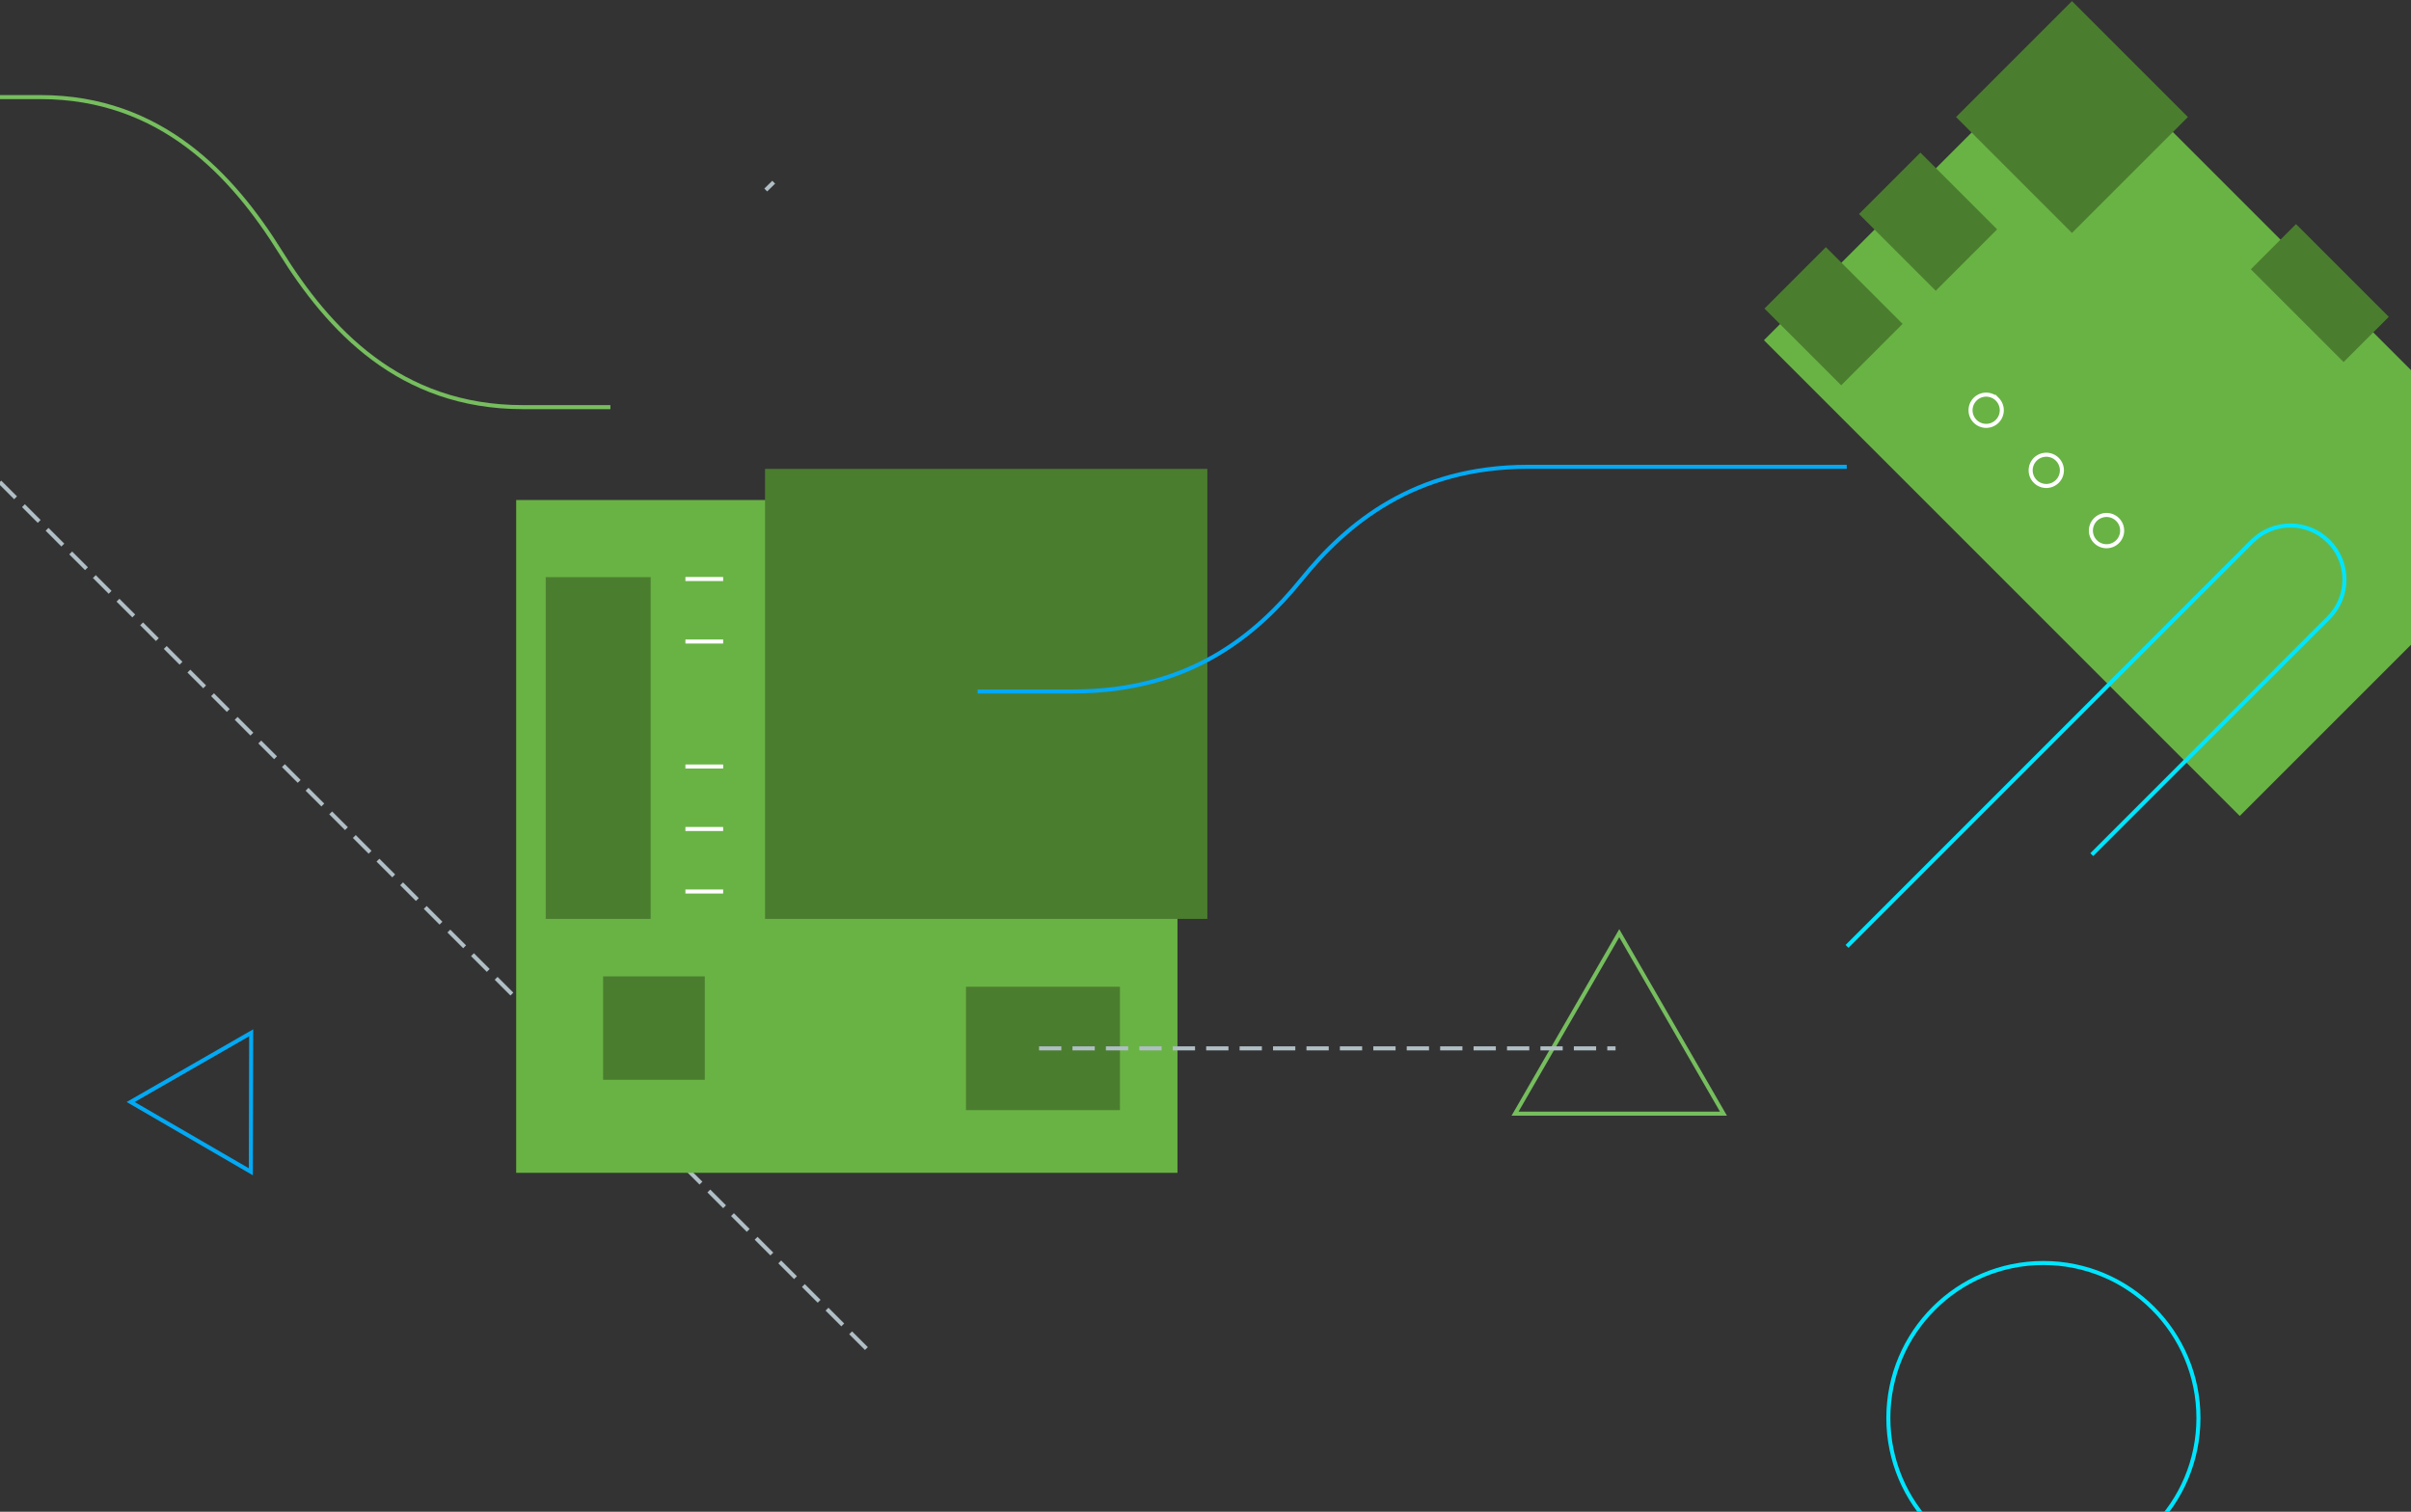 <svg width="775" height="486" xmlns="http://www.w3.org/2000/svg"><rect width="100%" height="100%" fill="#333333" stroke="none"/><g fill="none" fill-rule="evenodd"><path d="M706.676 455.869c0 27.524-22.313 49.838-49.838 49.838-27.525 0-49.838-22.314-49.838-49.838 0-27.525 22.313-49.838 49.838-49.838 27.525 0 49.838 22.313 49.838 49.838z" stroke="#00E5FF" stroke-width="1.3"/><path d="M246.143 61.079l2.56-2.505" stroke="#B0BEC5" stroke-width="1.3"/><path stroke="#76BE5E" stroke-width="1.3" d="M520.5 300L487 358.024h67z"/><path stroke="#02A9F4" stroke-width="1.3" d="M80.634 376.705l.109-44.674L42 354.273z"/><path d="M278.5 433.532L-3.192 151.838" stroke="#B0BEC5" stroke-width="1.3" stroke-dasharray="7.163,3.581"/><path d="M196.212 130.889h-28.107c-39.823 0-62.565-25.18-77.924-49.838C74.82 56.39 51.75 31.213 13 31.213H-27" stroke="#76BE5E" stroke-width="1.3"/><path fill="#69B344" d="M819.136 163.132l-99.183 99.183-152.946-152.947 99.183-99.182zM165.922 377.04h212.567v-216.3H165.922z"/><path fill="#4B7D2F" d="M245.914 295.418h142.182V150.739H245.914zM310.506 356.888h49.493v-39.669h-49.493zM193.868 347.138h32.683v-33.257h-32.683zM175.414 295.418h33.744V185.542h-33.744zM703.286 37.623L666.02 74.89l-37.267-37.266L666.02.356zM767.864 101.86l-14.529 14.529-29.823-29.822 14.53-14.528z"/><path d="M593.714 304.242l130.213-130.213c6.79-6.79 17.798-6.79 24.587 0 6.79 6.788 6.79 17.797 0 24.587l-76.13 76.13" stroke="#00E5FF" stroke-width="1.3"/><path fill="#4B7D2F" d="M641.969 73.734L622.23 93.472l-24.663-24.664 19.738-19.738zM611.58 104.123l-19.739 19.739-24.663-24.664 19.738-19.738z"/><path d="M641.992 128.338a5.023 5.023 0 0 1 0 7.101 5.023 5.023 0 0 1-7.1 0 5.023 5.023 0 0 1 0-7.1 5.023 5.023 0 0 1 7.1 0zM661.313 147.659a5.023 5.023 0 0 1 0 7.1 5.023 5.023 0 0 1-7.101 0 5.023 5.023 0 0 1 0-7.1 5.023 5.023 0 0 1 7.1 0zM680.633 166.98a5.022 5.022 0 1 1-7.103 7.1 5.022 5.022 0 0 1 7.103-7.1z" stroke="#FFF" stroke-width="1.3"/><path d="M314.234 222.293h30.75c37.536 0 58.972-18.245 73.448-36.113 14.476-17.868 36.223-36.113 72.746-36.113h102.447" stroke="#02A9F4" stroke-width="1.3"/><path d="M232.452 186.143h-12.129M232.452 206.234h-12.129M232.452 246.417h-12.129M232.452 266.508h-12.129M232.452 286.6h-12.129" stroke="#FFF" stroke-width="1.3"/><path d="M334 337.031h185.313" stroke="#B0BEC5" stroke-width="1.3" stroke-dasharray="7.163,3.581"/></g></svg>

